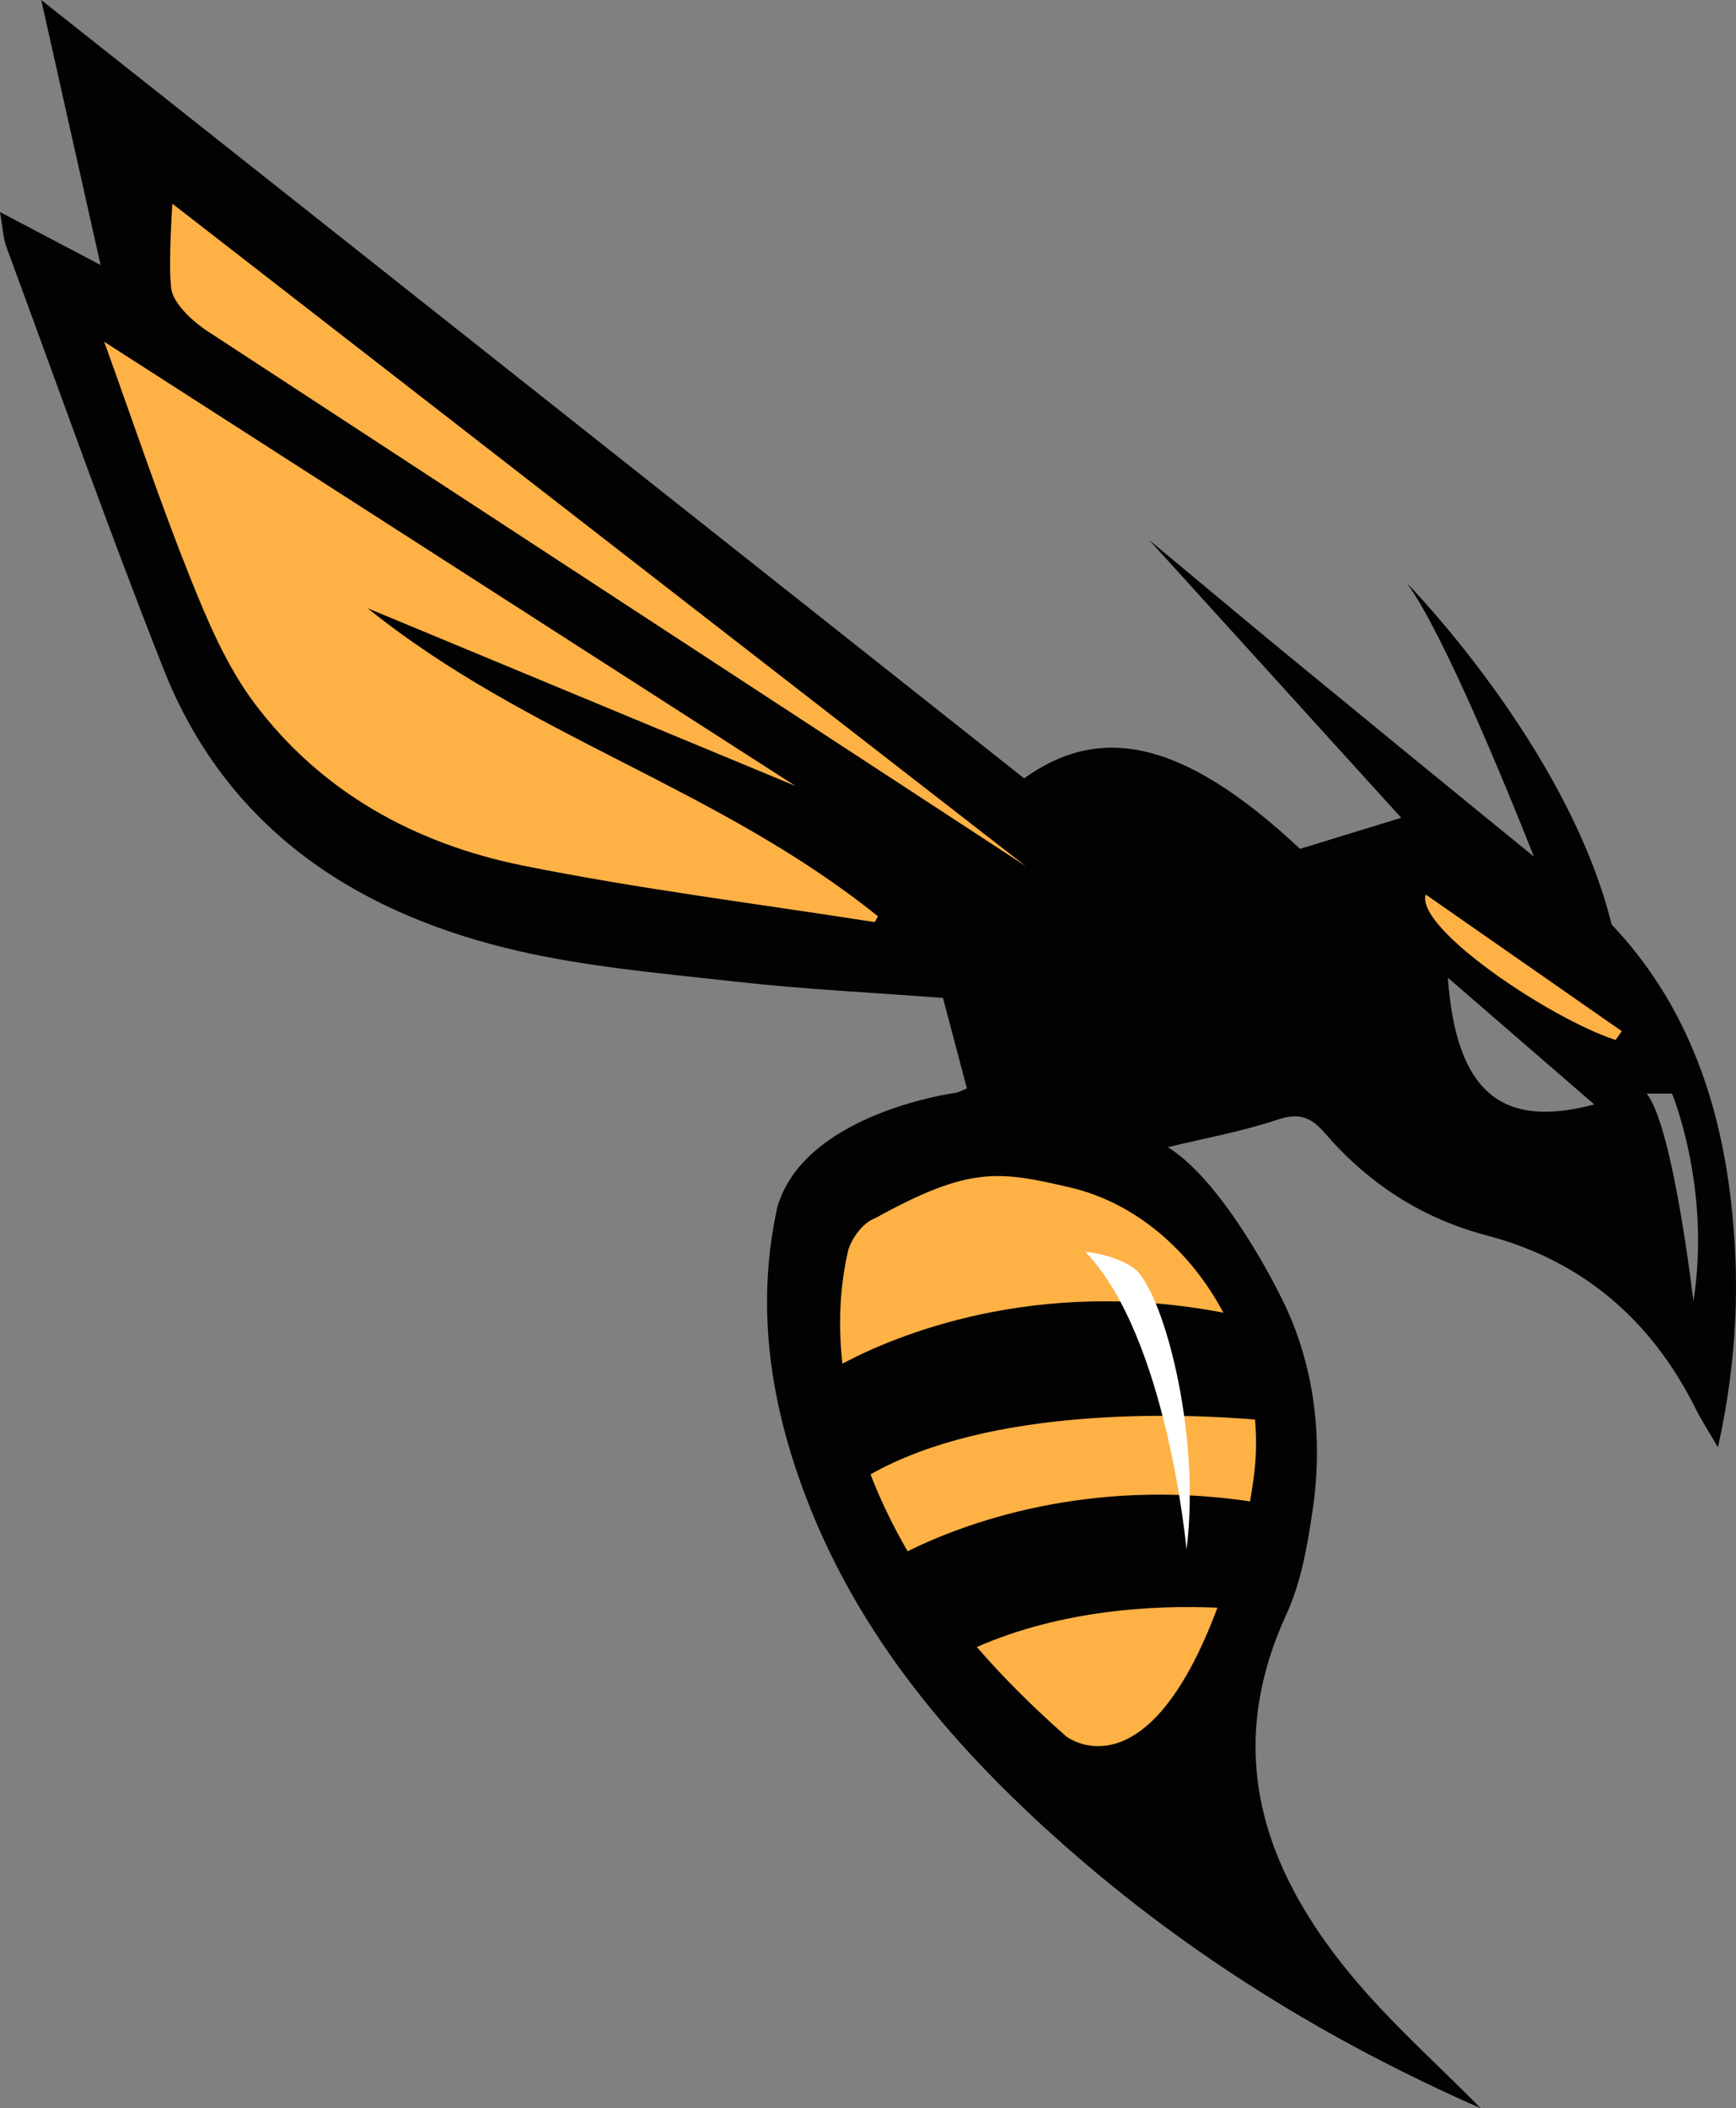 <svg version="1.1" id="图层_1" x="0px" y="0px" width="173.432px" height="210.502px" viewBox="0 0 173.432 210.502" enable-background="new 0 0 173.432 210.502" xml:space="preserve" xmlns="http://www.w3.org/2000/svg" xmlns:xlink="http://www.w3.org/1999/xlink" xmlns:xml="http://www.w3.org/XML/1998/namespace">
  <rect x="0" y="0" width="173.432" height="210.502" fill="#808080" stroke="none"/>
  <path fill="#020202" d="M172.932,119.933c-1.219-10.572-4.723-20.038-11.924-27.621c-4.375-17.732-20.449-34.083-20.449-34.083
	c3.65,4.996,9.957,20.423,12.682,27.296c-8.001-6.505-15.981-13.036-23.952-19.579c-4.854-3.982-9.662-8.021-14.49-12.037
	l25.188,27.746c-3.079,0.945-6.5,1.994-10.112,3.102c-12.045-11.287-20.197-12.305-27.562-7.041L4.119,0
	c1.925,8.59,3.849,17.178,5.928,26.459C6.418,24.551,3.504,23.016,0,21.172c0.293,1.664,0.315,2.609,0.627,3.449
	C5.823,38.695,10.821,52.85,16.338,66.799C22.48,82.33,34.904,90.781,50.517,94.65c7.446,1.846,15.215,2.492,22.874,3.352
	c6.959,0.781,13.969,1.117,20.814,1.639c0.864,3.271,1.623,6.131,2.393,9.042c-0.431,0.166-0.785,0.379-1.164,0.438
	c0,0-14.144,1.885-17.481,10.549c-0.127,0.303-0.234,0.604-0.297,0.887c-1.95,8.822-0.999,17.533,1.844,26.08
	c5.109,15.369,15.082,27.266,26.985,37.754c12.419,10.941,26.38,19.5,41.449,26.113c-4.314-4.383-8.962-8.49-12.88-13.205
	c-8.892-10.695-12.833-22.422-6.55-36.084c1.502-3.264,2.139-7.02,2.659-10.623c1.144-7.92-0.183-15.374-3.399-21.498h0.002
	c0,0-5.384-10.99-11.088-14.551c3.791-0.92,7.402-1.568,10.847-2.717c2.137-0.713,3.343-0.42,4.824,1.299
	c4.336,5.021,9.652,8.516,16.208,10.236c9.578,2.52,16.471,8.492,20.875,17.354c0.506,1.021,1.14,1.978,2.2,3.8
	C173.566,135.726,173.842,127.834,172.932,119.933z M144.643,97.619c4.775,4.131,9.551,8.264,14.629,12.655
	C150.013,112.754,145.48,109.039,144.643,97.619z M169.175,129.93c0,0-1.999-17.407-4.667-20.739h2.534
	C167.042,109.188,170.967,118.646,169.175,129.93z" class="color c1"/>
  <path fill="#FEB145" d="M17.225,20.342l85.25,66.137l-81.879-53.5c0,0-3.25-2.135-3.5-4.25
	C16.804,26.271,17.225,20.342,17.225,20.342z M79.475,78.479L10.406,34.12c3.086,8.541,5.604,16.09,8.559,23.465
	c1.744,4.357,3.633,8.848,6.409,12.566c6.674,8.934,16.104,14.104,26.845,16.27c11.629,2.346,23.438,3.805,35.166,5.65
	c0.109-0.191,0.219-0.385,0.328-0.578c-16.02-12.889-34.97-17.876-50.987-30.764L79.475,78.479z M121.625,160.524
	c-7.121,19.07-15.101,12.857-15.101,12.857c-3.197-2.818-6.207-5.775-8.938-8.932C106.17,160.687,115.485,160.256,121.625,160.524z
	 M125.217,147.783c-0.102,0.704-0.21,1.415-0.333,2.125c-16.329-2.414-28.66,2.235-34.208,4.979
	c-1.418-2.428-2.663-4.979-3.71-7.674c11.96-6.785,30.858-6.09,38.417-5.479C125.555,143.728,125.51,145.755,125.217,147.783z
	 M84.16,136.157c-0.414-3.678-0.296-7.385,0.529-11.12c0.286-1.297,1.528-2.979,2.705-3.381c9.496-5.261,12.396-4.738,19.496-3.095
	c6.499,1.506,12.029,6.283,15.329,12.508C103.299,127.431,89.281,133.433,84.16,136.157z M142.433,89.313
	c6.529,4.549,13.059,9.098,19.587,13.645c-0.205,0.295-0.41,0.588-0.614,0.883C154.86,101.715,141.377,92.668,142.433,89.313z" class="color c2"/>
  <path fill="#FFFFFF" d="M108.413,124.979c0,0,2.771,0.225,4.789,1.588c2.835,1.912,6.835,16.162,5.335,28.162
	C118.537,154.729,116.624,133.465,108.413,124.979z" class="color c3"/>
</svg>